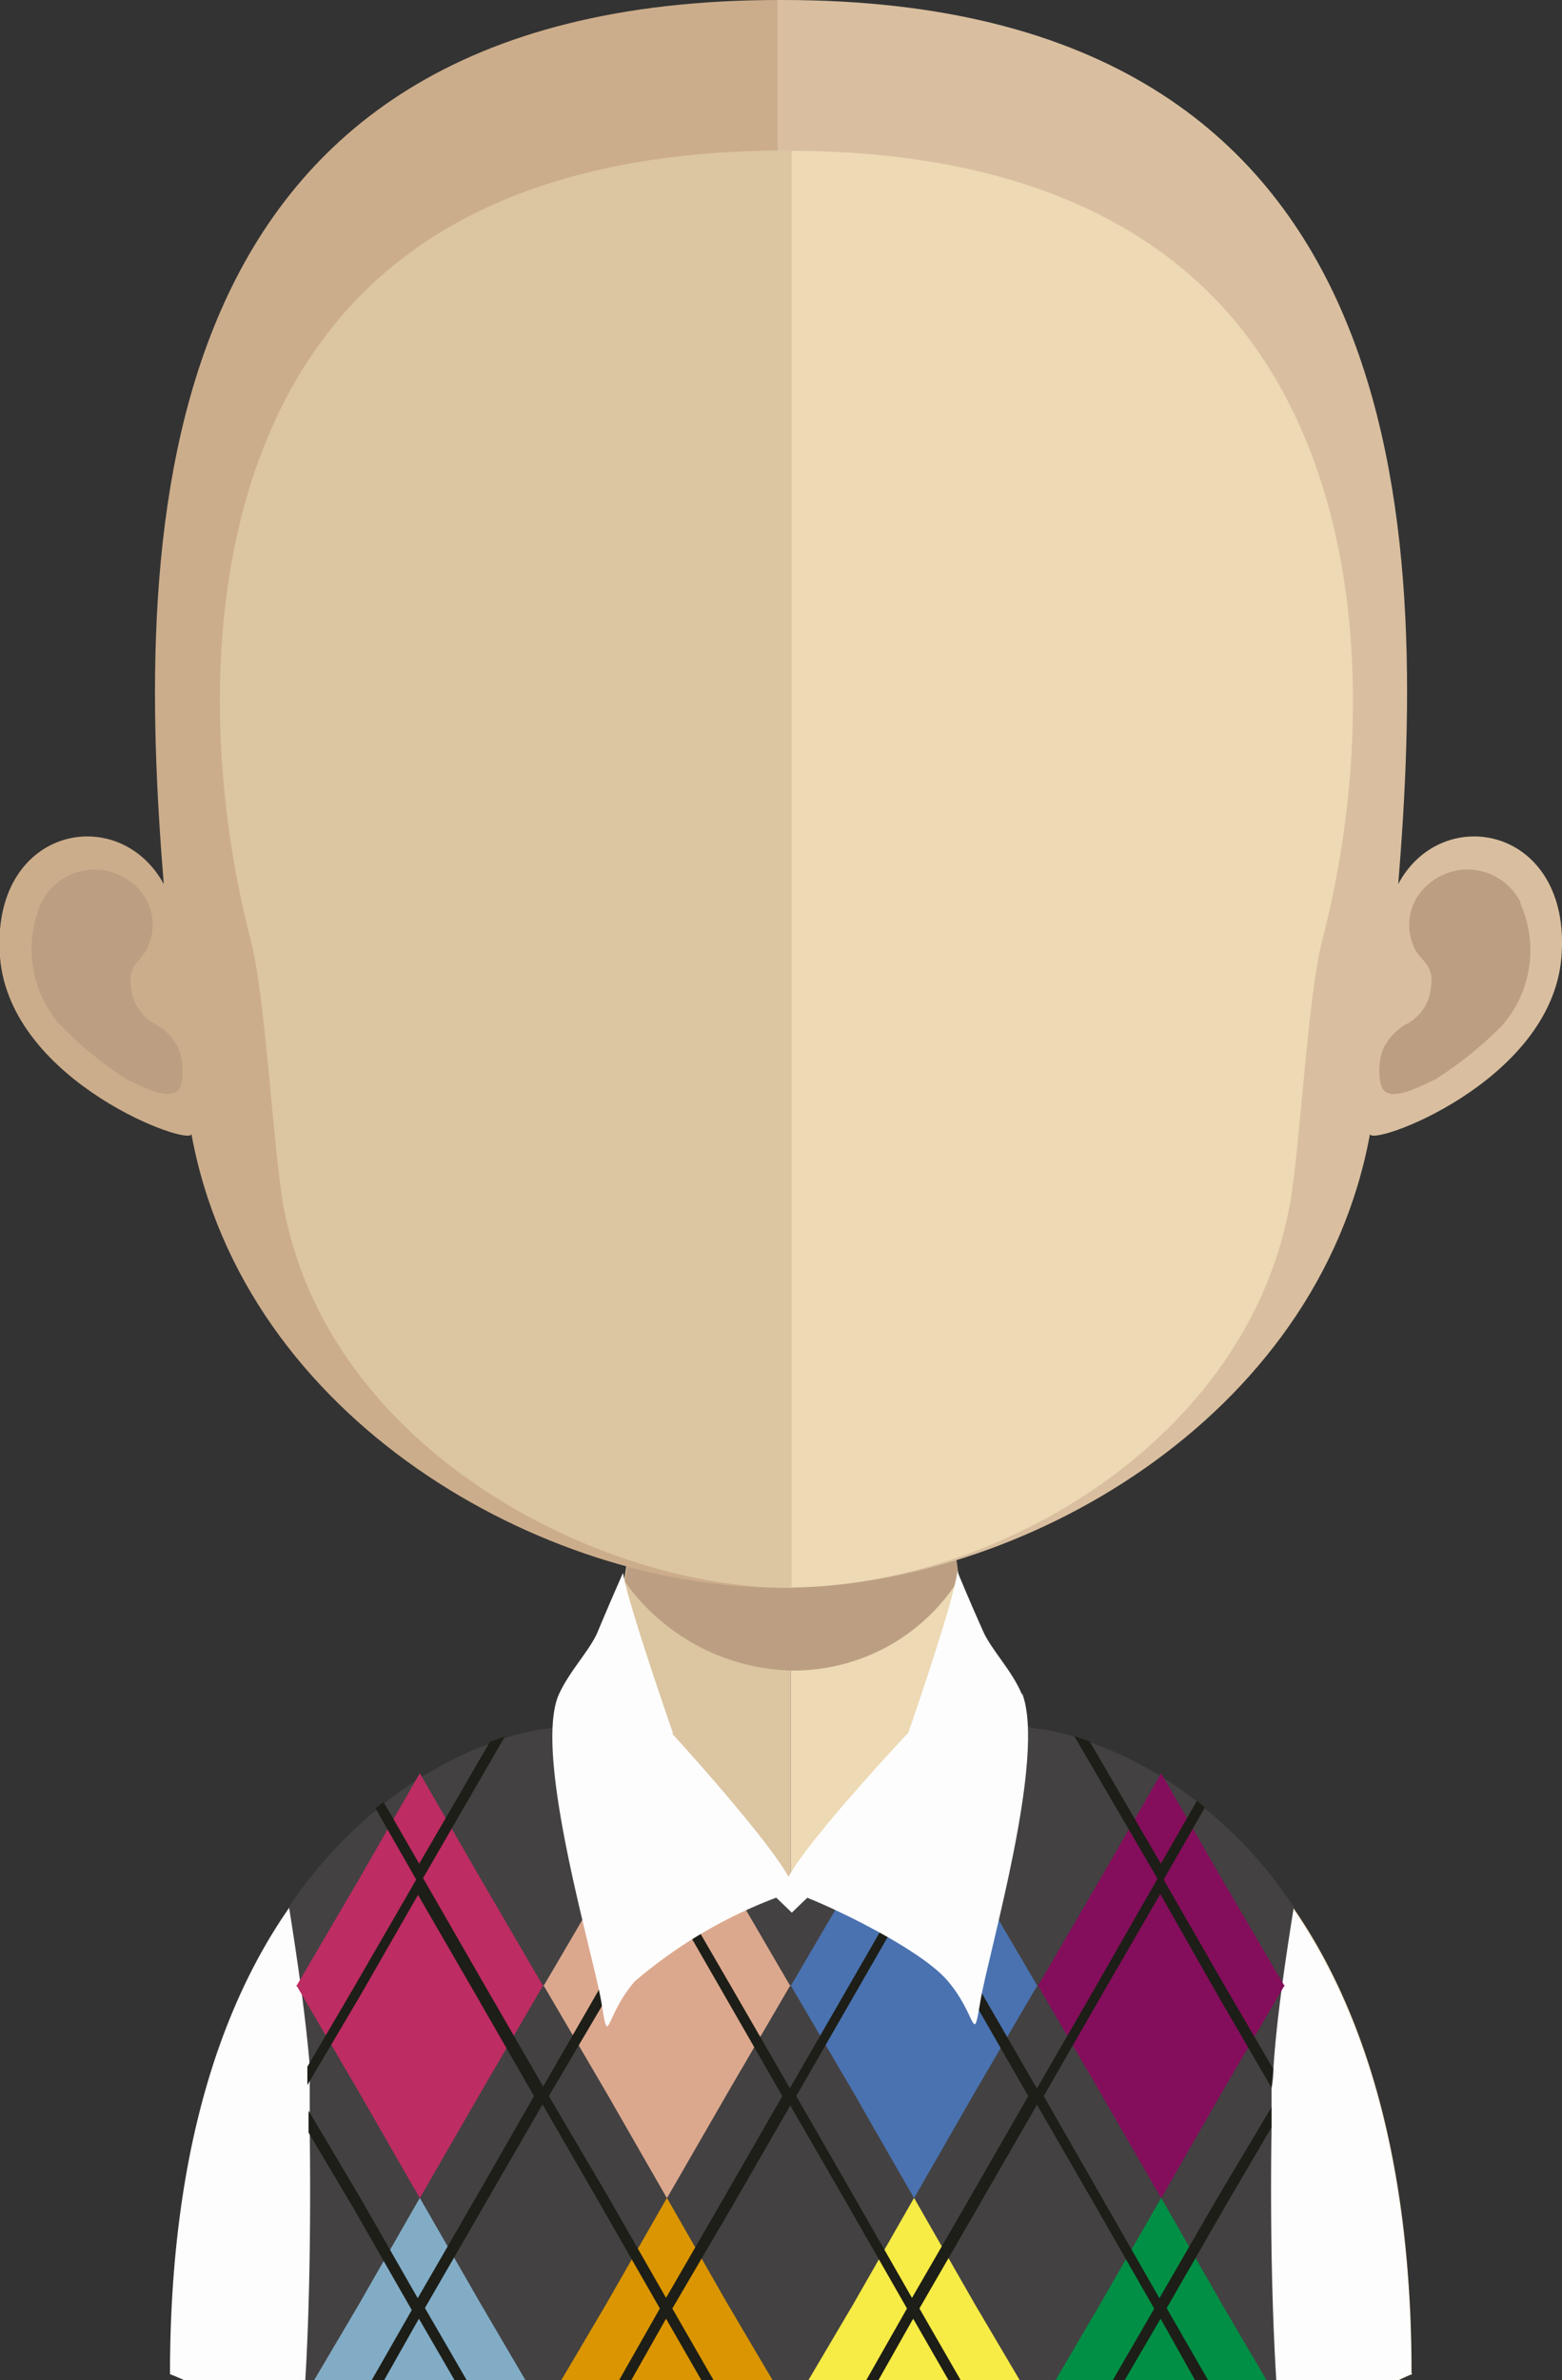 <svg xmlns="http://www.w3.org/2000/svg" xmlns:xlink="http://www.w3.org/1999/xlink" viewBox="0 0 52.65 80.2"><rect x="0" y="0" width="52.65" height="80.2" fill="#333333" stroke="none"/><defs><style>.cls-1{fill:none;}.cls-2{fill:#dcc5a1;}.cls-3{fill:#edd9b4;}.cls-4{clip-path:url(#clip-path);}.cls-5{fill:#bc9f82;}.cls-6{fill:#ccad8b;}.cls-7{fill:#d9bf9f;}.cls-8{fill:#fdfdfd;}.cls-9{fill:#434142;}.cls-10{fill:#bd2c62;}.cls-11{fill:#dca88d;}.cls-12{fill:#4a72b0;}.cls-13{fill:#840e5b;}.cls-14{fill:#82acc6;}.cls-15{fill:#da9500;}.cls-16{fill:#f7eb45;}.cls-17{fill:#008f45;}.cls-18{fill:#1d1e17;}</style><clipPath id="clip-path"><rect class="cls-1" x="21.03" y="49.67" width="11.29" height="6.65"/></clipPath></defs><title>Ativo 75avatar</title><g id="Camada_2" data-name="Camada 2"><g id="Objects"><path class="cls-2" d="M26.65,42.85V80.2H6.27c-.33-.15-.52-.22-.52-.22,0-15.4,7.38-19.85,10.8-21.08a8.15,8.15,0,0,1,1.69-.46c1.25,0,2-1.58,2.58-4,.08-.37.16-.75.21-1.17.12-.68.2-1.41.29-2.16,0-.46.08-.92.13-1.39.19-2.3.24-4.79.24-7.15,0,0,2.74.28,5,.28Z"/><path class="cls-3" d="M47.6,80s-.19.07-.49.22H26.65V42.85h0c2.22,0,5-.28,5-.28,0,2.36,0,4.82.24,7.1,0,.46.09.91.13,1.33.09.8.15,1.55.27,2.24v0c.06.31.1.59.17.88.53,2.56,1.36,4.3,2.65,4.3a10.19,10.19,0,0,1,2.57.8c3.65,1.67,9.9,6.56,9.9,20.74Z"/><g class="cls-4"><path class="cls-5" d="M32.31,53.23v0a6.57,6.57,0,0,1-5.64,3.06h0a7.09,7.09,0,0,1-5.61-3c.11-.69.21-1.42.29-2.17,0-.46.08-.91.12-1.38a23,23,0,0,0,5.15.67h.05a21.35,21.35,0,0,0,5.26-.72c0,.44.09.9.13,1.34.09.79.17,1.53.28,2.22"/></g><path class="cls-6" d="M26.27,0C4.68,0,4.56,18,5.52,29.79,4,27-.34,27.86,0,32.26c.35,4.24,6.53,6.43,6.45,5.94,1.77,9.7,11.93,15.3,19.8,15.3h.16V0Z"/><path class="cls-5" d="M1.4,30.4a2,2,0,0,1,3.12-.59,1.75,1.75,0,0,1,.5,2c-.15.56-.75.61-.6,1.47a1.54,1.54,0,0,0,.86,1.25,1.82,1.82,0,0,1,.73.79,2.12,2.12,0,0,1,.1,1.21c-.17.69-1.19.15-1.86-.17A13,13,0,0,1,2,34.51,3.88,3.88,0,0,1,1.4,30.4Z"/><path class="cls-7" d="M26.38,0C48,0,48.09,18,47.13,29.79c1.48-2.79,5.86-1.93,5.5,2.47-.35,4.24-6.54,6.43-6.45,5.94-1.77,9.7-11.92,15.3-19.8,15.3h-.17V0Z"/><path class="cls-5" d="M51.25,30.4a2,2,0,0,0-3.12-.59,1.77,1.77,0,0,0-.51,2c.16.56.75.61.61,1.47a1.53,1.53,0,0,1-.87,1.25,2,2,0,0,0-.73.79,2.12,2.12,0,0,0-.09,1.21c.17.69,1.18.15,1.86-.17a12.94,12.94,0,0,0,2.23-1.8,3.86,3.86,0,0,0,.62-4.11Z"/><path class="cls-2" d="M26.51,5.07c-7.1,0-12.3,2.06-15.44,6.12-4.4,5.66-4.23,14.32-2.61,20.53.49,1.9.75,7,1.09,8.9C11.08,49,20.39,53.5,26.51,53.5h.17V5.08Z"/><path class="cls-3" d="M41.93,11.19c-3.12-4-8.26-6.08-15.25-6.11V53.49c7-.07,15.35-5,16.79-12.87.35-1.88.6-7,1.09-8.9,1.62-6.19,1.78-14.84-2.63-20.53Z"/><path class="cls-8" d="M47.57,80s-.18.07-.48.22H6.25c-.33-.15-.52-.22-.52-.22,0-15.4,7.37-19.84,10.79-21.08,2,1,5.16,2.57,6.3,3.09a8.72,8.72,0,0,0,3.83,1.3c1.54,0,3.4-1,5.63-1.66a30,30,0,0,0,5.39-2.39c3.66,1.67,9.9,6.56,9.9,20.74Z"/><path class="cls-9" d="M43,80.2H10.29c.1-1.6.2-4.49.15-8.38v-.74c0-.27,0-.55,0-.85s0-.41,0-.62c-.13-1.57-.39-3.42-.7-5.36a15.36,15.36,0,0,1,3-3.31,2.38,2.38,0,0,1,.27-.22,13.05,13.05,0,0,1,3.58-2l.51-.18a9,9,0,0,1,1.2-.28,1.52,1.52,0,0,0,1-.43,0,0,0,0,1,0,0,4.05,4.05,0,0,0,.31-.36.91.91,0,0,1,.18.37c.39,1,4.24,4,6.9,6.61,2.66-2.61,6.52-5.59,6.9-6.61a1,1,0,0,1,.19-.37,2.86,2.86,0,0,0,.3.36,0,0,0,0,1,0,0,1.54,1.54,0,0,0,1,.43,7,7,0,0,1,1.13.26l.52.18a12.83,12.83,0,0,1,3.61,2,1.94,1.94,0,0,1,.27.23,14.84,14.84,0,0,1,3,3.33c-.32,2-.59,3.89-.69,5.47q0,.32-.06.63c0,.2,0,.42,0,.6v.73c-.06,4,.06,6.91.16,8.52Z"/><polygon class="cls-10" points="18.3 66.91 18.32 66.89 18.29 66.89 16.22 63.34 14.15 59.75 12.09 63.34 10.01 66.89 9.99 66.89 10 66.91 9.99 66.93 10.01 66.93 12.09 70.48 14.15 74.07 16.22 70.48 18.29 66.93 18.32 66.93 18.3 66.91"/><polygon class="cls-11" points="26.63 66.91 26.64 66.89 26.62 66.89 24.55 63.34 22.48 59.75 20.42 63.34 18.34 66.89 18.32 66.89 18.33 66.91 18.32 66.93 18.34 66.93 20.42 70.48 22.48 74.07 24.55 70.48 26.62 66.93 26.64 66.93 26.63 66.91"/><polygon class="cls-12" points="34.96 66.91 34.97 66.89 34.95 66.89 32.87 63.34 30.81 59.75 28.75 63.34 26.67 66.89 26.65 66.89 26.65 66.91 26.65 66.93 26.67 66.93 28.75 70.48 30.81 74.07 32.87 70.48 34.95 66.93 34.97 66.93 34.96 66.91"/><polygon class="cls-13" points="43.29 66.91 43.3 66.89 43.28 66.89 41.2 63.34 39.14 59.75 37.07 63.34 35 66.89 34.97 66.89 34.99 66.91 34.97 66.93 35 66.93 37.07 70.48 39.14 74.07 41.2 70.48 43.28 66.93 43.3 66.93 43.29 66.91"/><polygon class="cls-14" points="17.71 80.2 10.59 80.2 12.09 77.66 14.15 74.06 16.22 77.66 17.71 80.2"/><polygon class="cls-15" points="26.04 80.2 18.92 80.2 20.42 77.66 22.48 74.06 24.54 77.66 26.04 80.2"/><polygon class="cls-16" points="34.37 80.2 27.25 80.2 28.75 77.66 30.81 74.06 32.87 77.66 34.37 80.2"/><polygon class="cls-17" points="42.69 80.2 35.58 80.2 37.07 77.66 39.14 74.06 41.2 77.66 42.69 80.2"/><path class="cls-18" d="M18.48,70.63l.08-.2h-.18l-2-3.46-2.22-3.86L11.91,67l-1.55,2.64c0,.21,0,.43,0,.62l1.82-3.08,1.91-3.33L16,67.15l2,3.48-2,3.49-1.92,3.32-1.9-3.32-1.78-3v.74l1.47,2.47,2.21,3.86,2.23-3.86,2-3.46.2,0Z"/><path class="cls-18" d="M22.45,78.15l-2.21-3.86-2-3.46H18l.1-.19L18,70.46l.22,0,2-3.47,2.22-3.85L24.68,67l2,3.46h.19l-.08.2.1.18H26.7l-2,3.47ZM18.5,70.63l2.05,3.48,1.9,3.32,1.92-3.32,2-3.48-2-3.48-1.91-3.32-1.91,3.32Z"/><path class="cls-18" d="M30.78,78.15l-2.21-3.86-2-3.46h-.21l.1-.19-.11-.18.22,0,2-3.47,2.22-3.85L33,67l2,3.46h.19l-.08.2.09.18H35l-2,3.47Zm-3.94-7.52,2,3.48,1.9,3.32,1.92-3.32,2-3.48-2-3.48-1.91-3.32-1.91,3.32Z"/><path class="cls-18" d="M39.11,63.82,41,67.15l1.86,3.2q0-.31.06-.63L41.33,67l-2.22-3.86L36.9,67l-2,3.46-.23,0,.11.17-.09.2h.21l2,3.46,2.21,3.86,2.22-3.86,1.53-2.61V71L41,74.12l-1.92,3.32-1.9-3.32-2-3.49,2-3.48Z"/><polygon class="cls-18" points="14.12 77.42 12.53 80.2 12.95 80.2 14.12 78.13 15.32 80.2 15.73 80.2 14.12 77.42"/><polygon class="cls-18" points="22.45 77.42 20.87 80.2 21.28 80.2 22.45 78.13 23.64 80.2 24.05 80.2 22.45 77.42"/><polygon class="cls-18" points="30.78 77.42 29.2 80.2 29.61 80.2 30.78 78.13 31.97 80.2 32.38 80.2 30.78 77.42"/><polygon class="cls-18" points="39.12 77.42 37.51 80.2 37.91 80.2 39.12 78.13 40.28 80.2 40.72 80.2 39.12 77.42"/><path class="cls-18" d="M16.51,58.7l-2.38,4.1-1.2-2.08a2.38,2.38,0,0,0-.27.22l1.47,2.57,2.89-5-.51.18Z"/><path class="cls-18" d="M40.34,60.69,39.13,62.8l-2.4-4.12-.52-.18,2.92,5,1.48-2.59a1.94,1.94,0,0,0-.27-.23Z"/><path class="cls-8" d="M34.45,57.11c-.31-.79-1.05-1.53-1.32-2.16-.45-1-.86-2-.86-2-.11,1-1.65,5.43-1.65,5.43s-4.85,5.16-4.09,5.33,4.35,1.83,5.38,3,.87,2.31,1.14.7,2.23-8.24,1.4-10.36Z"/><path class="cls-8" d="M22.69,58.42S21.15,54,21,53c0,0-.41.92-.86,2-.27.63-1,1.37-1.33,2.16C18,59.23,20,65.85,20.27,67.47s.09.5,1.12-.7a16,16,0,0,1,5.26-3c.76-.16-4-5.36-4-5.36Z"/></g></g></svg>